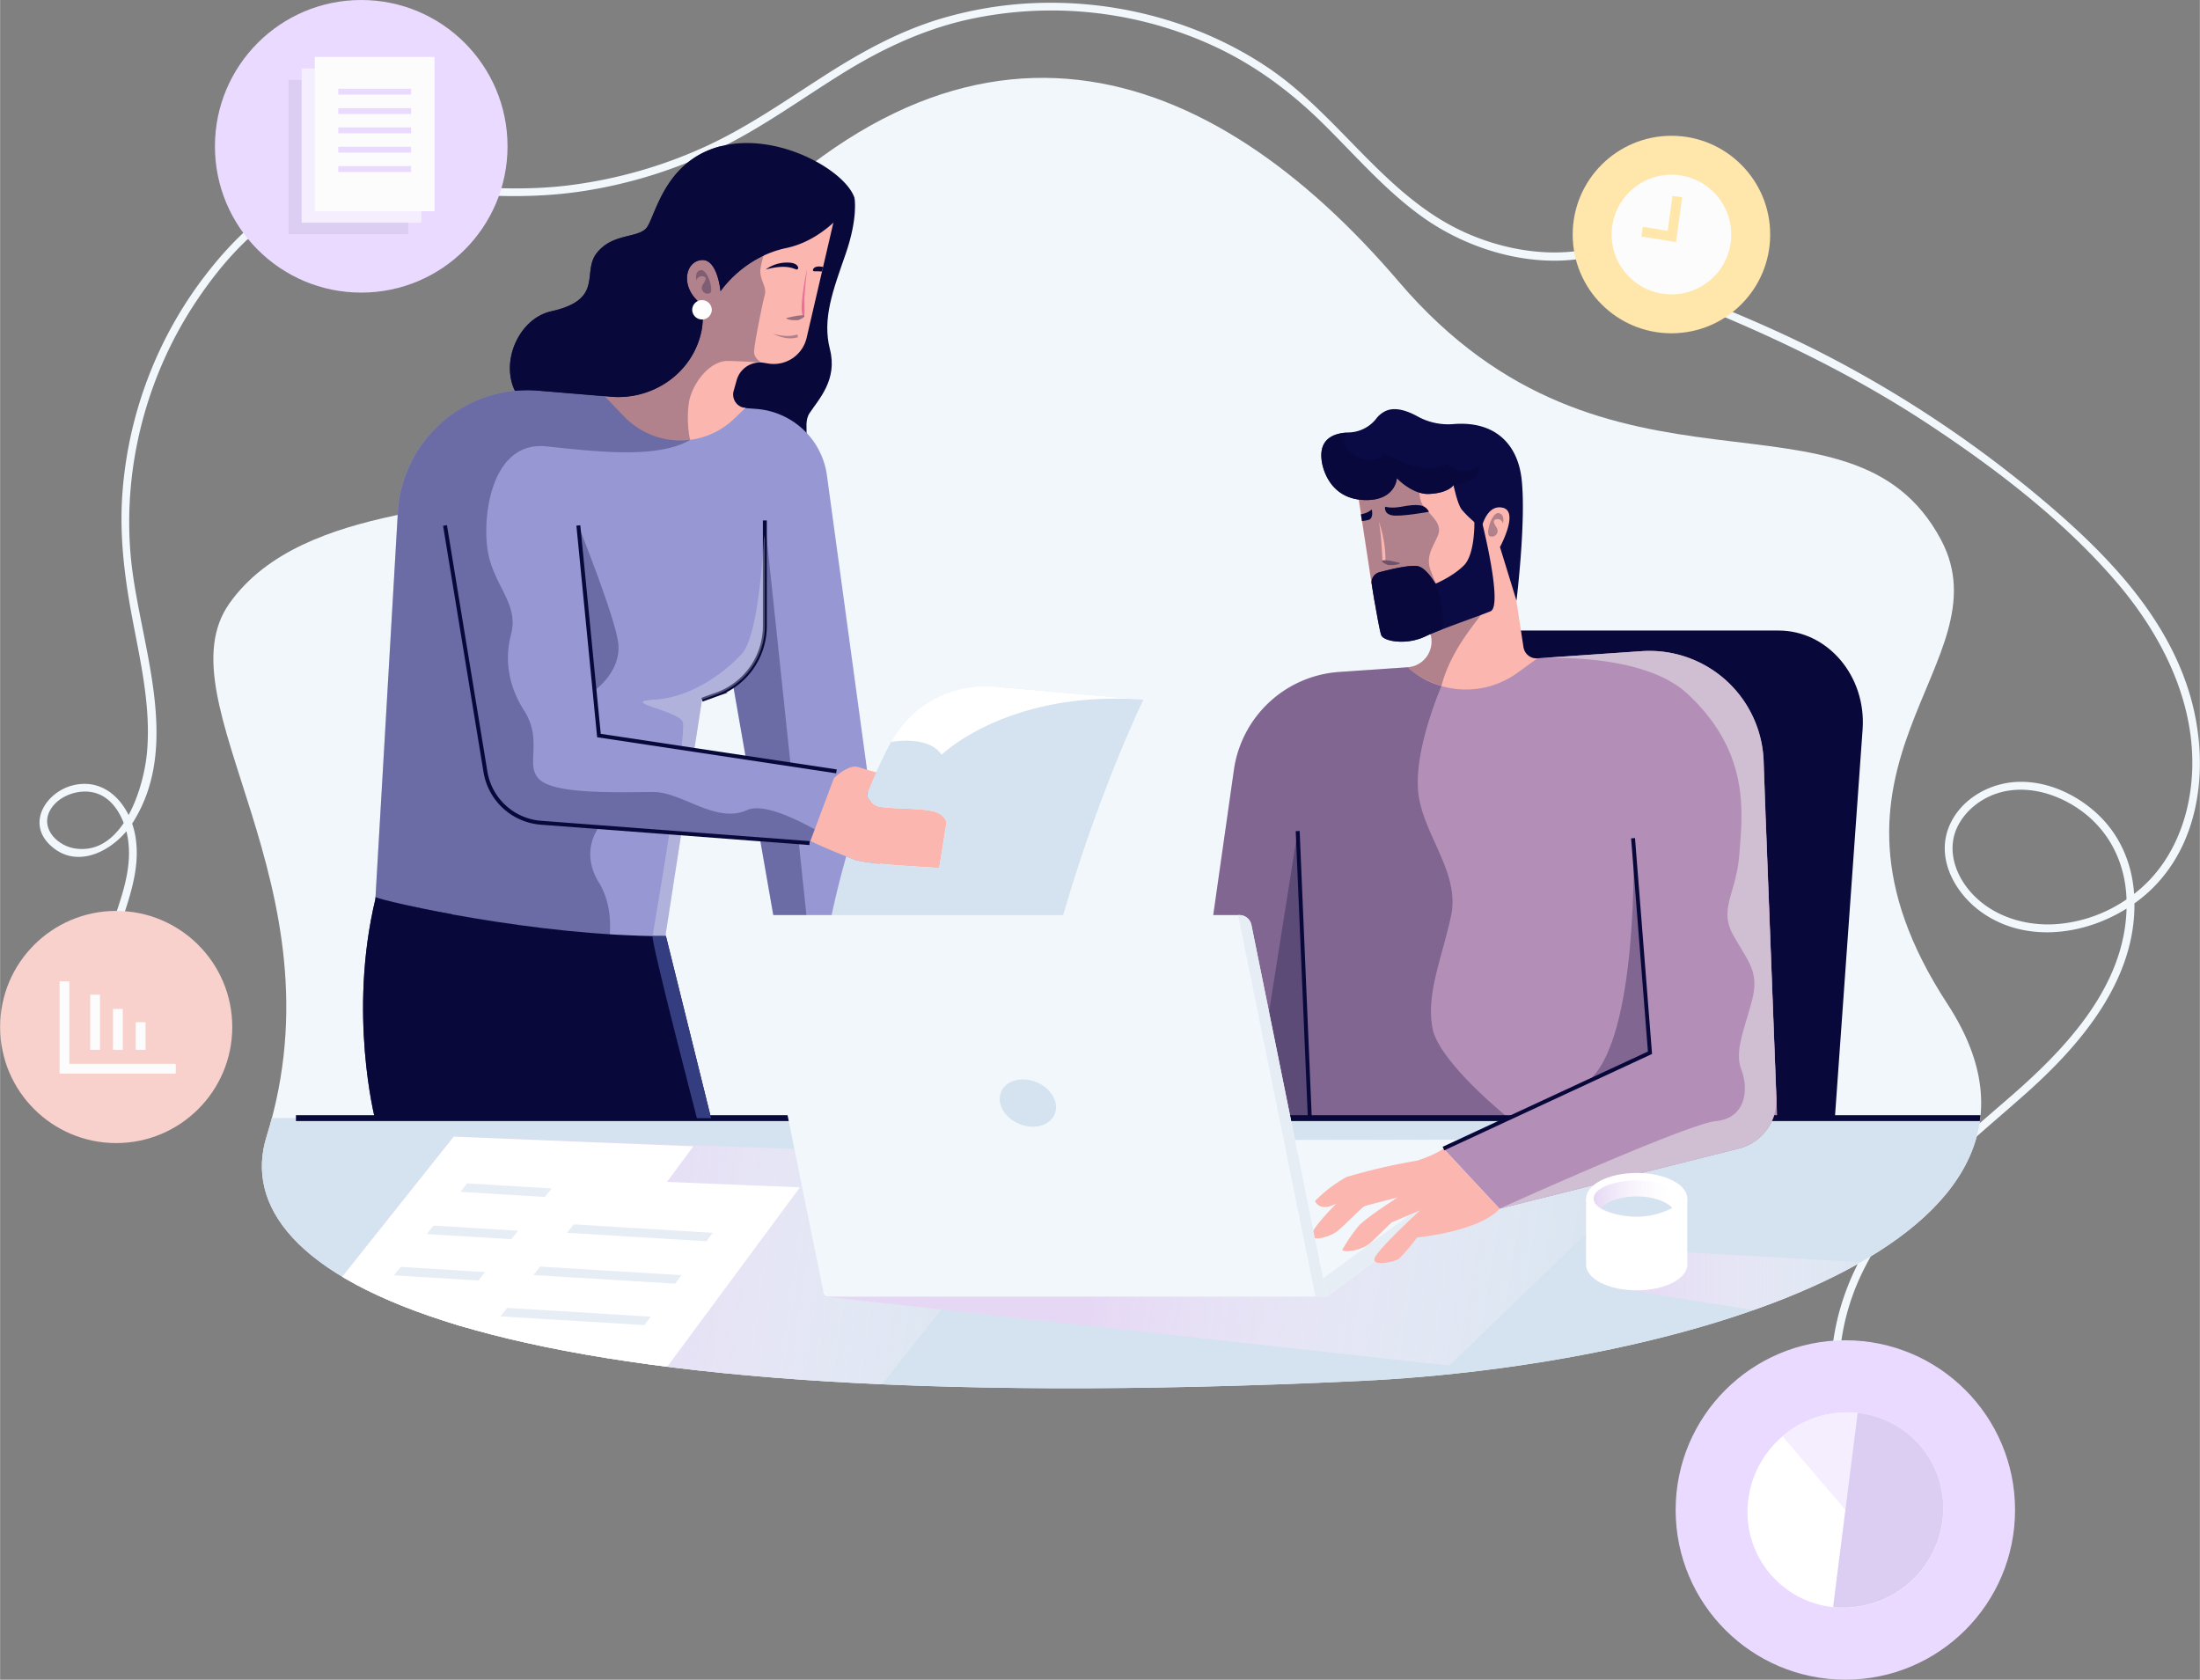 <svg xmlns="http://www.w3.org/2000/svg" xmlns:xlink="http://www.w3.org/1999/xlink" width="15.6in" height="11.91in" viewBox="0 0 1123.22 857.62"><rect x="0" y="0" width="1123.22" height="857.62" fill="#808080" stroke="none"/><defs><clipPath id="clip-path" transform="translate(-180.52 -206.06)"><path d="M534,322.31c-25.89,43.82-45.89,93.66-82.65,128.86-19.15,18.33-115.76,9.21-153.76,62.92-35.71,50.48,59,143.47,18.95,272.32-21.43,69,97.4,146.5,558.35,124.72,167-7.89,379.48-70.69,299.9-192.51-79.92-122.35,30.32-173.72-3.25-236.93-46.06-86.75-189.32-4.17-254.38-155.76C846.87,162.08,649.37,127.18,534,322.31Z" style="fill:none"/></clipPath><linearGradient id="linear-gradient" x1="297.22" y1="631.55" x2="535.17" y2="665.99" gradientUnits="userSpaceOnUse"><stop offset="0" stop-color="#e6d8f5"/><stop offset="1" stop-color="#fff" stop-opacity="0"/></linearGradient><linearGradient id="linear-gradient-2" x1="565.76" y1="609.79" x2="843.63" y2="655.18" xlink:href="#linear-gradient"/><linearGradient id="linear-gradient-3" x1="1011.06" y1="327.89" x2="1155.37" y2="327.89" gradientTransform="matrix(1, 0, 0, -1, -180.52, 985.94)" xlink:href="#linear-gradient"/><linearGradient id="linear-gradient-4" x1="994.17" y1="373.98" x2="1038.2" y2="373.98" gradientTransform="matrix(1, 0, 0, -1, -180.52, 985.94)" xlink:href="#linear-gradient"/></defs><title>steward-banner</title><g style="isolation:isolate"><g id="Layer_1" data-name="Layer 1"><path d="M1297.72,557.83c-12.48-38.73-42-69.16-72.35-94.94a597.71,597.71,0,0,0-106.65-72.41c-18.69-9.94-37.93-18.68-57.49-26.74-17.7-7.29-38.21-16.44-44.22-36.15a69.39,69.39,0,0,0,14-11.73,2.09,2.09,0,0,0,.32-2.43q-4.36-8-8.71-16.09a2,2,0,0,0-3.14-.41c-7.57,7.79-9.27,18.53-7.07,28.64-26,14.76-60.51,10.7-87.14-2.35-39-19.11-62.17-59.2-97.92-83-32.26-21.52-71.2-32.68-109.89-32.75a196.06,196.06,0,0,0-57.3,8.34c-20.86,6.34-39.82,16.78-58.11,28.47-19.76,12.62-39,26.17-60.31,36.1A238.07,238.07,0,0,1,471,300.67c-23.61,2.95-46.75,1.3-70.32-1-22.08-2.12-45.22-3.53-66.14,5.27-19.27,8.1-34.81,23.42-47.6,39.59a205.84,205.84,0,0,0-30,52.18A208.21,208.21,0,0,0,243,457.47c-1.62,21.42.91,42.37,4.85,63.4,4.28,22.86,9.82,46.22,7.64,69.63-.82,8.83-3.78,21.47-9.37,31.71-5.3-10.82-15.51-18.53-28.69-15.11s-23.28,18.7-11.73,30.1c12.56,12.39,29.55,4.85,39.3-6.7.14.57.27,1.13.39,1.69,2.2,10.6.23,21.23-2.85,31.44-3.36,11.14-7.72,21.93-9.65,33.46-.42,2.52,3.43,3.6,3.86,1.06,3.65-21.77,16.54-42.1,12.9-64.79a40,40,0,0,0-1.72-6.79c.1-.15.21-.3.31-.46,25.94-40.88,2.8-92.86-1.05-136.39-4-45.23,8.06-91.49,33.13-129.3,12.7-19.16,29.15-38.18,49.79-49,23.07-12.07,49.48-9.82,74.49-7.36,24.73,2.44,49,3.35,73.65-.43a242.15,242.15,0,0,0,69.9-22C570.41,270.75,590.42,256,611.49,243c19.52-12,40-21.64,62.42-26.77A198.16,198.16,0,0,1,801,229.94c20.18,9.46,37.85,22.5,53.77,38,16.94,16.52,32.41,34.84,51.73,48.72,28.7,20.63,70.49,30.46,103.59,14.76,1.17-.55,2.31-1.15,3.43-1.77a43.08,43.08,0,0,0,2.72,6.46c8.1,15.6,25.19,23.64,40.65,30.1,38.45,16.07,75.37,34.58,110.12,57.67,33.63,22.35,66.9,47.9,93.42,78.55,25.91,29.95,44.55,68.63,38.2,109.12-2.79,17.77-10.59,34.94-24,47.16-1.44,1.32-2.94,2.57-4.48,3.76-1.1-16.15-7.64-31-19.83-41.82-10.73-9.54-25.09-15.92-39.64-15.38-14.77.55-29.7,9.17-35.23,23.33-6.35,16.27,3.44,33.66,16.68,43.13,22.05,15.78,51.92,12.16,74.16-1.76-1,39.27-30.24,70.65-58.28,95.12-29.38,25.64-60.29,50.16-78.54,85.52-15.71,30.44-19.94,67.83-3.57,99a78.94,78.94,0,0,0,14.5,19.45c1.83,1.81,4.66-1,2.83-2.83-29.14-28.76-29-74.54-12.28-109.6,18.58-38.92,52.77-64.5,84.15-92.44,27.89-24.84,55.6-57.52,55.22-96.88a75.55,75.55,0,0,0,8.73-7.24C1305.92,634,1308.67,591.8,1297.72,557.83ZM218.6,639.24c-9.23-1.49-18-10.74-12.2-20.07,4.28-6.93,14.11-10.27,21.86-8.46s12.65,8.43,15.37,15.58C237.76,635,229.57,641,218.6,639.24Zm801.9-337.39q3.3,6.13,6.62,12.25a64.09,64.09,0,0,1-11.13,9.26C1014.63,315.77,1015.8,308,1020.5,301.85Zm162.84,355.32c-5.64-8.36-8-19-3.62-28.5,3.8-8.21,11.5-14.48,20-17.37,14.73-5,31.07-.23,43.3,8.62,14.59,10.55,22.48,26.7,23.23,44.58,0,.26,0,.53,0,.79a73,73,0,0,1-37,12.69C1211.71,678.86,1193.45,672.16,1183.34,657.17Z" transform="translate(-180.52 -206.06)" style="fill:#f2f7fc"/><path d="M538.29,344c-33.34,38.46-50.14,72-86.9,107.19-19.15,18.33-115.76,9.21-153.76,62.92-35.71,50.48,59,143.47,18.95,272.32-21.43,69,97.4,146.5,558.35,124.72,167-7.89,379.48-70.69,299.9-192.51-79.92-122.35,30.32-173.72-3.25-236.93-46.06-86.75-169.66-6.27-276.79-131.71C799,237.8,672.5,189.12,538.29,344Z" transform="translate(-180.52 -206.06)" style="fill:#f2f7fc"/><g style="clip-path:url(#clip-path)"><path d="M616.79,307.21s1.9,10-4.56,28.59-12,33-8,48.59S598.5,409.91,593.83,417s4,17.46-10.45,20.88-37.07-23.15-37.07-23.15l31.4-81Z" transform="translate(-180.52 -206.06)" style="fill:#09083a"/><path d="M569,402.87c1.79-4.64,23.57-6.63,27.44-14.57s2.28-27.67,4.28-35.76S608,334,610.52,326.81c1.84-5.14,1.05-12.1.45-15.64l-33.26,22.6-31.4,81s13.34,15.63,26.06,21.37a30.86,30.86,0,0,0,7.38-12.48C583.56,409.56,567.23,407.51,569,402.87Z" transform="translate(-180.52 -206.06)" style="fill:#09083a;opacity:0.8;mix-blend-mode:multiply;isolation:isolate"/><path d="M1088.63,528H941c-22.42,0-41.08,18.75-42.87,43.09l-15.46,209.7h234.41l14.44-202.32C1133.46,551.29,1113.7,528,1088.63,528Z" transform="translate(-180.52 -206.06)" style="fill:#09083a"/><path d="M513.59,410.85l53.11,4a39.37,39.37,0,0,1,36,33.93l41.47,304.39H589.25L548.07,517.55" transform="translate(-180.52 -206.06)" style="fill:#9697d3"/><path d="M571,525.72a37.1,37.1,0,0,1-16.11,30.57l34.41,196.93h11.34L571,471.78Z" transform="translate(-180.52 -206.06)" style="fill:#09083a;opacity:0.3;isolation:isolate"/><path d="M588,632.1c5.64,3.69,22.79,10.64,29.09,13,8.44,2.4,34.07,3.42,42.92,4.18l3.77-23.49c-1.9-4.76-6.29-5.71-11.39-6.24-4-.67-20.19-.67-23.64-1.8s-7.51-6-4.67-7.71,6.46.94,13.12-1.29a6,6,0,0,0,4.34-7.31,6.16,6.16,0,0,0-.39-1.09c-3.83,3.11-15.32-.35-22.27-2.59s-17.44,10.57-17.44,10.57" transform="translate(-180.52 -206.06)" style="fill:#fbb6af"/><path d="M687.93,556.59a54.26,54.26,0,0,0-52.5,28.33c-2.7,5-5.22,10.18-7.57,15.47q-2.36,5.29-4.48,10.69l-.16,1.08c.35,2.1,3.12,4.82,5.57,5.63,3.45,1.13,19.62,1.13,23.64,1.8,5.1.53,9.49,1.48,11.39,6.24l-3.77,23.49c-8.85-.76-34.48-1.78-42.92-4.18-1.19-.45-2.77-1.07-4.58-1.8a456.89,456.89,0,0,0-13.52,65H714.12c19.1-81.12,50.15-145,50.15-145Z" transform="translate(-180.52 -206.06)" style="fill:#d5e2ef"/><path d="M635.43,584.92s19.15-3.72,25.81,6.53c0,0,33.9-33.23,103-28.14l-76.34-6.72A54.26,54.26,0,0,0,635.43,584.92Z" transform="translate(-180.52 -206.06)" style="fill:#fff"/><path d="M783.51,788.73l27-189.59a58.34,58.34,0,0,1,53.76-50l154.38-10.62a58.36,58.36,0,0,1,62.31,56l7.4,194.19Z" transform="translate(-180.52 -206.06)" style="fill:#b38fb7"/><path d="M810.52,599.14l-27,189.59H939l11.79-11.79s-35.87-28.7-38.94-46.12,4.3-33.82,9.43-56.6-14.65-42.12-16.7-64.1,11.92-53.8,11.92-53.8l-4.69-10.43-47.48,3.27A58.34,58.34,0,0,0,810.52,599.14Z" transform="translate(-180.52 -206.06)" style="fill:#09083a;opacity:0.3;isolation:isolate"/><polygon points="662.55 424.33 636.32 589.86 669.22 582.07 662.55 424.33" style="fill:#09083a;opacity:0.3;isolation:isolate"/><line x1="662.55" y1="424.33" x2="669.22" y2="582.07" style="fill:none;stroke:#09083a;stroke-miterlimit:10;stroke-width:2px"/><polygon points="1087.29 570.88 138.39 570.88 36.16 715.24 1006.86 715.24 1087.29 570.88" style="fill:#d5e2ef"/><line x1="151.06" y1="570.88" x2="1078.85" y2="570.88" style="fill:none;stroke:#09083a;stroke-miterlimit:10;stroke-width:3px"/><polyline points="434.32 726.86 220.64 695.63 235.03 677.69 158 672.83 231.6 580.34 541.96 591.5" style="mix-blend-mode:multiply;fill:url(#linear-gradient)"/><polygon points="158 672.83 283.32 680.79 353.96 585.31 231.6 580.34 158 672.83" style="fill:#fff"/><polygon points="201.08 651.18 274.56 655.64 277.76 651.34 204.51 646.85 201.08 651.18" style="fill:#e6edf5"/><polygon points="217.84 630.09 290.25 634.47 293.41 630.13 221.31 625.76 217.84 630.09" style="fill:#e6edf5"/><polygon points="235.03 608.53 306.22 612.83 309.41 608.53 238.46 604.19 235.03 608.53" style="fill:#e6edf5"/><polygon points="212.41 693.76 337.77 701.72 408.37 606.24 286.01 601.24 212.41 693.76" style="fill:#fff"/><polygon points="255.5 672.12 329.02 676.57 332.17 672.27 258.93 667.78 255.5 672.12" style="fill:#e6edf5"/><polygon points="272.29 651.02 344.67 655.4 347.86 651.07 275.72 646.69 272.29 651.02" style="fill:#e6edf5"/><polygon points="289.44 629.46 360.67 633.76 363.83 629.46 292.87 625.13 289.44 629.46" style="fill:#e6edf5"/><polyline points="739.93 697.23 420.57 662.01 635.9 581.86 859.68 581.86" style="mix-blend-mode:multiply;fill:url(#linear-gradient-2)"/><polygon points="650.57 582.1 677.38 662.01 786.71 581.86 650.57 582.1" style="fill:#f2f7fc"/><polygon points="786.71 581.86 772.15 581.88 674.52 653.47 677.38 662.01 786.71 581.86" style="fill:#e6edf5"/><path d="M562.44,676.1,601,866.19a2.37,2.37,0,0,0,2.32,1.89H857.9L819.44,678.32a6.3,6.3,0,0,0-6.17-5.05H564.76A2.37,2.37,0,0,0,562.44,676.1Z" transform="translate(-180.52 -206.06)" style="fill:#f2f7fc"/><path d="M1082,624.12l-69.76-15.84L1023,743.58,917.51,792.5l28.62,30.71L1069,792.33A25.34,25.34,0,0,0,1087.48,767Z" transform="translate(-180.52 -206.06)" style="fill:#b38fb7"/><path d="M917.51,792.5s-3.75,3-13.34,6.14A310.33,310.33,0,0,0,868.06,807a70.08,70.08,0,0,0-16.13,12.27s1.83,5.2,9.22,2.09l1.65-.72c-6.54,6.54-12.42,13.47-12.48,15.68-.12,4.09,8.68,1.15,11.86-.84s13.64-13.15,15.24-13.66,16.67-4.36,16.67-4.36-17.65,11.34-20.27,15a85.55,85.55,0,0,0-7.94,11.66c-.29,1.46,9.58,1.22,15.1-4.15l10-9.74L905.62,824s-20.9,19.21-23.11,24.12,9.93,2.28,12.31.64A92.07,92.07,0,0,0,904,837.89s31.84-3,42.15-14.68Z" transform="translate(-180.52 -206.06)" style="fill:#fbb6af"/><path d="M1082,624.12,1081,594.54a58.36,58.36,0,0,0-62.31-56l-53.18,3.66s53.18-3.66,76.53,18.06c22.83,21.23,27.42,42.85,27.62,61,.08,7.54-.6,14.49-1.05,20.58-1.53,20.79-10.76,28-3.07,41.8s13.33,18.44,9.48,33.3-9.1,25.86-5.38,35.36a26.63,26.63,0,0,1,1.75,8.78c.21,8-3.45,16.24-14.56,17.35-4.59.46-16.3,4.63-30.47,10.26-33.31,13.22-80.2,34.48-80.2,34.48L1069,792.33A25.32,25.32,0,0,0,1087.48,767Z" transform="translate(-180.52 -206.06)" style="fill:#d0bed3"/><polyline points="736.99 586.44 842.44 537.51 833.79 427.98" style="fill:none;stroke:#09083a;stroke-miterlimit:10;stroke-width:2px"/><polyline points="974.85 645.75 860.85 639.4 830.54 658.52 942.92 676.7" style="mix-blend-mode:multiply;fill:url(#linear-gradient-3)"/><ellipse cx="705.29" cy="769.22" rx="11.53" ry="14.82" transform="translate(-456.03 919.75) rotate(-67.46)" style="fill:#d5e2ef"/><path d="M990.32,818.09V851.8c0,7.22,11.57,13.09,25.83,13.09S1042,859,1042,851.8V818.09Z" transform="translate(-180.52 -206.06)" style="fill:#fff"/><ellipse cx="835.67" cy="611.96" rx="25.83" ry="13.08" style="fill:#fff"/><ellipse cx="835.67" cy="611.96" rx="22.02" ry="9.24" style="fill:url(#linear-gradient-4)"/><path d="M1016.15,816.94c-8.06,0-14.94,2.4-18.21,5.87a39.5,39.5,0,0,0,36.42,0C1031.09,819.34,1024.24,816.94,1016.15,816.94Z" transform="translate(-180.52 -206.06)" style="fill:#d5e2ef"/><path d="M965.48,542.2h0a6.74,6.74,0,0,1-7.12-5.7L946.51,459a28.69,28.69,0,0,0-30.15-24.26l-26.74,1.69a17.46,17.46,0,0,0-16.17,20.11L882,511.83a16.69,16.69,0,0,0,20.55,13.64,7.17,7.17,0,0,1,8.75,6.33l.06.53a13.16,13.16,0,0,1-12.19,14.43h0a44.78,44.78,0,0,0,56.07,2.84Z" transform="translate(-180.52 -206.06)" style="fill:#fbb6af"/><polyline points="756.58 261.55 770.6 255.68 774.83 273.5 764.26 291.37" style="fill:#fbb6af"/><path d="M936.65,515.24a17.7,17.7,0,0,1-7.14,0c-8.17-1.51-14.73-7.6-17.59-15.4-.25-.68-.49-1.33-.73-1.93-3.05-7.55.74-12,3.43-18.35s-3.85-10.21-7.6-15.5-.42-18.54-.42-18.54l-29.2-3h0a17.06,17.06,0,0,0-1.58,2.18l0,0a19.31,19.31,0,0,0-1.22,2.4l0,.07c-.21.51-.39,1-.56,1.58,0,0,0,0,0,.05a.56.56,0,0,1,0,.12c-.14.5-.26,1-.36,1.53v0a2.44,2.44,0,0,0-.06.26,14.35,14.35,0,0,0-.18,1.45c0,.12,0,.24,0,.36s0,0,0,.06c0,.48,0,1,0,1.44v.09c0,.13,0,.25,0,.38a18.26,18.26,0,0,0,.19,1.93L882,511.83a16.69,16.69,0,0,0,20.55,13.64,7.17,7.17,0,0,1,8.75,6.33l.06.53a13.16,13.16,0,0,1-12.19,14.43,44.68,44.68,0,0,0,5.16,3.92,55.92,55.92,0,0,0,12.11,5.62h0C923.58,529.42,946.82,512.92,936.65,515.24Z" transform="translate(-180.52 -206.06)" style="fill:#09083a;opacity:0.3;isolation:isolate"/><path d="M855.36,441.52s2.32,20.69,24,19.83c17-.68,15.92-17.18,12.08-16.66s8.31,14,18.56,13.57,12.65-4.55,12.65-4.55,3.59,11.86,8.38,16.37,5.06,9.23,5.06,9.23,2.14-16.27,11.75-14c8.37,2-1.48,20.05-1.48,20.05l8.43,27.39s5-40.86,2.62-62.08c-2-17.71-13.44-29.83-34.86-28.08a32.31,32.31,0,0,1-18.25-3.91c-5.05-2.79-11.48-5.11-16.4-2.73a12.79,12.79,0,0,0-4.76,3.92,18.44,18.44,0,0,1-14.33,7C861.51,427.2,853.71,430.06,855.36,441.52Z" transform="translate(-180.52 -206.06)" style="fill:#0a0a44"/><path d="M922.67,453.71s1.88,9.66,4.23,12.62a52.5,52.5,0,0,0,6.39,6.27s.39,16.37-5.31,22.11-14.58,9.4-14.58,9.4-4.21-7.59-8.61-8.87c-3.59-1.05-13.93,1.39-20,3a5.33,5.33,0,0,0-3.91,6c1.3,8.06,3.93,23.87,4.89,26.19,1.31,3.13,12.92,5.2,22.57.52,6.71-3.25,26.7-10.12,33.19-12.78s-4.36-45.66-4.36-45.66L938.45,459" transform="translate(-180.52 -206.06)" style="fill:#0a0a44"/><path d="M913.4,504.11s-4.21-7.59-8.61-8.87c-3.59-1.05-13.93,1.38-20,3a5.35,5.35,0,0,0-3.91,6c1.3,8.06,3.93,23.87,4.89,26.19,1.31,3.13,12.92,5.21,22.57.52,1.88-.91,4.8-2.1,8.16-3.4C918.28,521.43,915.68,509.94,913.4,504.11Z" transform="translate(-180.52 -206.06)" style="fill:#09083a;opacity:0.8;mix-blend-mode:multiply;isolation:isolate"/><path d="M889.2,494.55s-4-1.53-2.86-2.31,9.13,1.29,9.13,1.29S894.56,494.84,889.2,494.55Z" transform="translate(-180.52 -206.06)" style="fill:#09083a;opacity:0.4;isolation:isolate"/><path d="M1014.53,636.78s3,101.36-23.74,121.73L1023,743.58Z" transform="translate(-180.52 -206.06)" style="fill:#09083a;opacity:0.3;isolation:isolate"/><path d="M880.9,466.2l-.8.58a9.85,9.85,0,0,1-3.45,1.58l-1.32.31.54,3.46a32.43,32.43,0,0,0,3.44-.63C882,470.68,880.9,466.2,880.9,466.2Z" transform="translate(-180.52 -206.06)" style="fill:#09083a"/><path d="M887.9,492.09a61.05,61.05,0,0,0-3.39-19.7c1.34,6.59,1.83,19.85,1.83,19.85A3,3,0,0,1,887.9,492.09Z" transform="translate(-180.52 -206.06)" style="fill:#fbb6af"/><path d="M910.11,467.37s-14.72,2.69-19,1.78-3.39-4.37-3.39-4.37,3,1,8.29,0C904.2,463.26,908.12,463.51,910.11,467.37Z" transform="translate(-180.52 -206.06)" style="fill:#09083a"/><path d="M945.68,468.05c3.48.58,2.17,5.36,2.17,5.36a2.75,2.75,0,0,0-3.36-2.21c-2.83.58-.11,3.45.44,4.82a2.9,2.9,0,0,1-4,3.7C938.94,478.52,942.2,467.48,945.68,468.05Z" transform="translate(-180.52 -206.06)" style="fill:#09083a;opacity:0.3;isolation:isolate"/><path d="M935.84,444.1c-10.18,6.52-16.44-1.36-16.44-1.36-10.17,7.77-32.09-5.16-32.09-5.16-6,8.08-20.61.26-20.61-6.79a9.43,9.43,0,0,1,1.13-3.79c-7,.49-14.05,3.58-12.47,14.52,0,0,2.32,20.69,24,19.83,10.18-.41,13.85-6.48,14.36-11.18,3.72,3.88,10.31,8.35,16.28,8.09,10.25-.43,12.65-4.55,12.65-4.55C936.9,452.1,935.84,444.1,935.84,444.1Z" transform="translate(-180.52 -206.06)" style="fill:#09083a;opacity:0.8;mix-blend-mode:multiply;isolation:isolate"/><path d="M857.9,868.08,819.44,678.32a6.31,6.31,0,0,0-6.18-5.05h-.6l39.48,194.81Z" transform="translate(-180.52 -206.06)" style="fill:#e6edf5"/></g><path d="M561.13,414.36l-105.9-8.82a66.33,66.33,0,0,0-71.48,59.25L372.19,664.13c5,2.42,87.08,21.44,147.11,19.77h1.17l-.17-.54,18.61-120.05,7.41-2.65A37.1,37.1,0,0,0,571,525.72V481.59" transform="translate(-180.52 -206.06)" style="fill:#9697d3"/><path d="M372.19,664.13l-.05,1c-14,58.39-.26,111.86-.26,111.86H543.54l-23.07-93H519.3C454.45,684.07,377.17,666.55,372.19,664.13Z" transform="translate(-180.52 -206.06)" style="fill:#09083a"/><path d="M538.91,563.31l7.41-2.65A37.1,37.1,0,0,0,571,525.72V471.78" transform="translate(-180.52 -206.06)" style="fill:none;stroke:#09083a;stroke-miterlimit:10;stroke-width:2px"/><path d="M472.56,776.94l-9.15-51.18L472.56,712s1.29,19,6.67,27.11,17.29,14.61,16.52,22.68,6.53,15.12,6.53,15.12Z" transform="translate(-180.52 -206.06)" style="fill:#09083a;opacity:0.8;mix-blend-mode:multiply;isolation:isolate"/><path d="M556,303.25a18.14,18.14,0,0,0-20.72,12.54l-23.44,77.13a21.87,21.87,0,0,1-22.75,15.44h0l10,10.41a39.79,39.79,0,0,0,56.22,1.12l5.76-5.53h0a6.87,6.87,0,0,1-6-8.7l1.55-5.51a12.33,12.33,0,0,1,13.84-8.85l2.34.38a17.24,17.24,0,0,0,19.53-13.12L607.56,313Z" transform="translate(-180.52 -206.06)" style="fill:#fbb6af"/><path d="M552.2,390.36c7.54.12,17.07.81,17.07.81s-3.77-2-3.77-5.47,4.19-24.4,5.45-29c1.13-4.16-2.27-7.29-2.27-12.23s7.63-26.84,7.63-26.84l-44.52,9.78-19.92,65.55a21.87,21.87,0,0,1-22.75,15.44l10,10.41a39.71,39.71,0,0,0,33.78,11.83c-.7-1.83-1.94-11.25-.65-19.18C533.77,402.29,542.57,390.19,552.2,390.36Z" transform="translate(-180.52 -206.06)" style="fill:#09083a;opacity:0.3;isolation:isolate"/><path d="M411.06,673l-.21-.22c-21.52-3.94-36.56-7.66-38.66-8.68l-.05,1c-14,58.39-.26,111.86-.26,111.86h35.81s-6.73-30.75-7.24-50.73S407.62,681.12,411.06,673Z" transform="translate(-180.52 -206.06)" style="fill:#09083a;opacity:0.8;mix-blend-mode:multiply;isolation:isolate"/><path d="M514.4,563.31c-18.14,1,12.09,5.6,14.66,11.23,2.2,4.84-11.47,86.39-15.38,109.32,1.88,0,3.75,0,5.62,0h1.17l-.17-.54,18.61-120.05,7.41-2.65A37.1,37.1,0,0,0,571,525.72V481.59l-.36-2.41c-.89,15.83-3.74,52.29-11.3,60.6C549.55,550.46,532.54,562.32,514.4,563.31Z" transform="translate(-180.52 -206.06)" style="fill:#f2f2f2;opacity:0.3;mix-blend-mode:soft-light;isolation:isolate"/><path d="M520.47,683.9H519.3q-2.79.08-5.64.09c-.63,3.7,22.65,93,22.65,93h7.23Z" transform="translate(-180.52 -206.06)" style="fill:#333d80;mix-blend-mode:screen"/><path d="M406.21,464.92l21.16,134.67a32.42,32.42,0,0,0,29.75,27.31l136.71,9.63,13.73-36.61L486.29,581.61,474.85,464.92" transform="translate(-180.52 -206.06)" style="fill:#9697d3"/><polyline points="427.04 393.85 305.77 375.55 295.25 268.29" style="fill:none;stroke:#09083a;stroke-miterlimit:10;stroke-width:2px"/><path d="M500.76,409.33" transform="translate(-180.52 -206.06)" style="fill:none;stroke:#6d0ef0;stroke-miterlimit:10"/><path d="M548.34,280.76c-29,7.59-33.28,36.44-37.84,41.76s-17.47,2.55-25.43,12.9c-7.59,9.87,4.05,23.54-23.15,29.61-16.35,3.65-26,25.37-18.52,40.59a65.75,65.75,0,0,1,11.83-.08l37.2,3.1c19.63,1.63,38.41-9.84,44.82-28.48,3.1-9,2.61-17.12-1.31-21.2-8-8.35-4.94-19.74,3-20.12s9.43,15.94,9.43,15.94,11.51-17.46,33.53-22.07,34.92-25.5,34.92-25.5C612.23,293.05,577.31,273.17,548.34,280.76Z" transform="translate(-180.52 -206.06)" style="fill:#09083a"/><path d="M475.77,474.35s18.76,46.76,20.37,60c1.77,14.6-12.11,24.24-12.11,24.24Z" transform="translate(-180.52 -206.06)" style="fill:#09083a;opacity:0.3;isolation:isolate"/><path d="M561.87,619.7c-15.91,7.11-33.06-9.24-47.67-9.24-16.71,0-48.1,1.27-57.39-5.69s1.54-19.75-8.71-35.86c-6.52-10.25-10.76-23.57-6.66-39.13s-9.22-24.92-12-42.85,2.11-56,30.23-52.95,57.11,6.1,73.3-3.38h0a39.71,39.71,0,0,1-33.78-11.83l-10-10.41-33.9-2.82a66.33,66.33,0,0,0-71.48,59.25L372.19,664.13c4.25,2.06,64.69,16.21,119.63,19.28.55-7.52-.06-17.81-5.52-26.67-10-16.18,0-28.32,0-28.32l41.95,3.7,0-.21,19.78,1.39,46,2.75,2.45-6.55C587.16,624.49,570.36,615.9,561.87,619.7Z" transform="translate(-180.52 -206.06)" style="fill:#09083a;opacity:0.3;isolation:isolate"/><path d="M593.83,636.53l-137.1-10.39a31.17,31.17,0,0,1-28.39-26L407.69,474.35" transform="translate(-180.52 -206.06)" style="fill:none;stroke:#09083a;stroke-miterlimit:10;stroke-width:2px"/><path d="M586.48,311c-6.87-4.24-19.64-.37-30.45-7.79s-7.69-22.49-7.69-22.49c-29,7.59-33.28,36.44-37.84,41.76s-17.47,2.55-25.43,12.9c-7.59,9.87,4.05,23.54-23.15,29.61-16.35,3.65-26,25.37-18.52,40.59a65.75,65.75,0,0,1,11.83-.08l37.2,3.1c19.63,1.63,38.41-9.84,44.82-28.48,3.1-9,2.61-17.12-1.31-21.2-8-8.35-4.94-19.74,3-20.12s9.43,15.94,9.43,15.94a58,58,0,0,1,21.94-18.16h0C574.49,324.89,593.36,315.28,586.48,311Z" transform="translate(-180.52 -206.06)" style="fill:#09083a;opacity:0.8;mix-blend-mode:multiply;isolation:isolate"/><path d="M538.91,359.3h0a5,5,0,0,1,5,4.94h0a5,5,0,0,1-5,4.94h0a5,5,0,0,1-5-4.94h0A5,5,0,0,1,538.91,359.3Z" transform="translate(-180.52 -206.06)" style="fill:#fff"/><path d="M592.53,343.31s-4,18.89-2.36,23.34,1-5.67,1-8S592.53,343.31,592.53,343.31Z" transform="translate(-180.52 -206.06)" style="fill:#eb6f9b;mix-blend-mode:screen"/><path d="M588.08,369.52s4-1.53,2.86-2.31-9.12,1.29-9.12,1.29S582.72,369.81,588.08,369.52Z" transform="translate(-180.52 -206.06)" style="fill:#09083a;opacity:0.4;isolation:isolate"/><path d="M571.48,343.64A18.35,18.35,0,0,1,583,340.13c5.62.12,5.64,3.67,4.23,3.51S582.55,340.72,571.48,343.64Z" transform="translate(-180.52 -206.06)" style="fill:#09083a"/><path d="M596.12,344.59a39.59,39.59,0,0,1,4.08.11l.54-2.31C595.77,341.2,594.77,344.33,596.12,344.59Z" transform="translate(-180.52 -206.06)" style="fill:#09083a"/><path d="M575.08,376.41s7,3.95,12.89,1.77l-.37-1.41S583.13,378.86,575.08,376.41Z" transform="translate(-180.52 -206.06)" style="fill:#09083a;opacity:0.3;isolation:isolate"/><path d="M538.29,344c-3.48.58-2.18,5.36-2.18,5.36a2.75,2.75,0,0,1,3.36-2.21c2.84.58.12,3.45-.43,4.82a2.9,2.9,0,0,0,4,3.7C545,354.45,541.76,343.41,538.29,344Z" transform="translate(-180.52 -206.06)" style="fill:#09083a;opacity:0.3;isolation:isolate"/><circle cx="184.39" cy="74.7" r="74.7" style="fill:#ebdaff"/><circle cx="942.19" cy="770.97" r="86.65" style="fill:#ebdaff"/><circle cx="853.39" cy="119.75" r="50.42" style="fill:#ffe7ab"/><circle cx="59.27" cy="524.36" r="59.27" style="fill:#f8d1cc"/><circle cx="853.39" cy="119.75" r="30.55" style="fill:#fcfcfc"/><polyline points="856.38 100.38 853.61 120.75 838.4 118.28" style="fill:none;stroke:#ffe7ab;stroke-miterlimit:10;stroke-width:5px"/><polyline points="32.85 501.03 32.85 545.68 89.69 545.68" style="fill:none;stroke:#fcfcfc;stroke-miterlimit:10;stroke-width:5px"/><line x1="48.5" y1="507.87" x2="48.5" y2="536.02" style="fill:none;stroke:#fcfcfc;stroke-miterlimit:10;stroke-width:5px"/><line x1="60.13" y1="515.14" x2="60.13" y2="536.02" style="fill:none;stroke:#fcfcfc;stroke-miterlimit:10;stroke-width:5px"/><line x1="71.76" y1="521.94" x2="71.76" y2="536.02" style="fill:none;stroke:#fcfcfc;stroke-miterlimit:10;stroke-width:5px"/><ellipse cx="1122.71" cy="977.03" rx="50.35" ry="49.47" transform="translate(-546.12 773.33) rotate(-41.12)" style="fill:#fff"/><path d="M1172.29,982.4A48.86,48.86,0,0,0,1129,927.47a50.61,50.61,0,0,0-38.36,11.93L1122.71,977l-6.26,49.56A51,51,0,0,0,1172.29,982.4Z" transform="translate(-180.52 -206.06)" style="fill:#f5eeff"/><path d="M1172.29,982.4A48.86,48.86,0,0,0,1129,927.47l-12.51,99.12A51,51,0,0,0,1172.29,982.4Z" transform="translate(-180.52 -206.06)" style="fill:#dccef2"/><rect x="147.25" y="40.83" width="61.14" height="78.76" style="fill:#dccef2"/><rect x="153.96" y="34.95" width="61.14" height="78.76" style="fill:#f5eeff;mix-blend-mode:multiply"/><rect x="160.68" y="29.08" width="61.14" height="78.76" style="fill:#fcfcfc"/><line x1="172.66" y1="46.81" x2="209.83" y2="46.81" style="fill:none;stroke:#ebdaff;stroke-miterlimit:10;stroke-width:3px"/><line x1="172.66" y1="56.68" x2="209.83" y2="56.68" style="fill:none;stroke:#ebdaff;stroke-miterlimit:10;stroke-width:3px"/><line x1="172.66" y1="66.56" x2="209.83" y2="66.56" style="fill:none;stroke:#ebdaff;stroke-miterlimit:10;stroke-width:3px"/><line x1="172.66" y1="76.43" x2="209.83" y2="76.43" style="fill:none;stroke:#ebdaff;stroke-miterlimit:10;stroke-width:3px"/><line x1="172.66" y1="86.3" x2="209.83" y2="86.3" style="fill:none;stroke:#ebdaff;stroke-miterlimit:10;stroke-width:3px"/></g></g></svg>